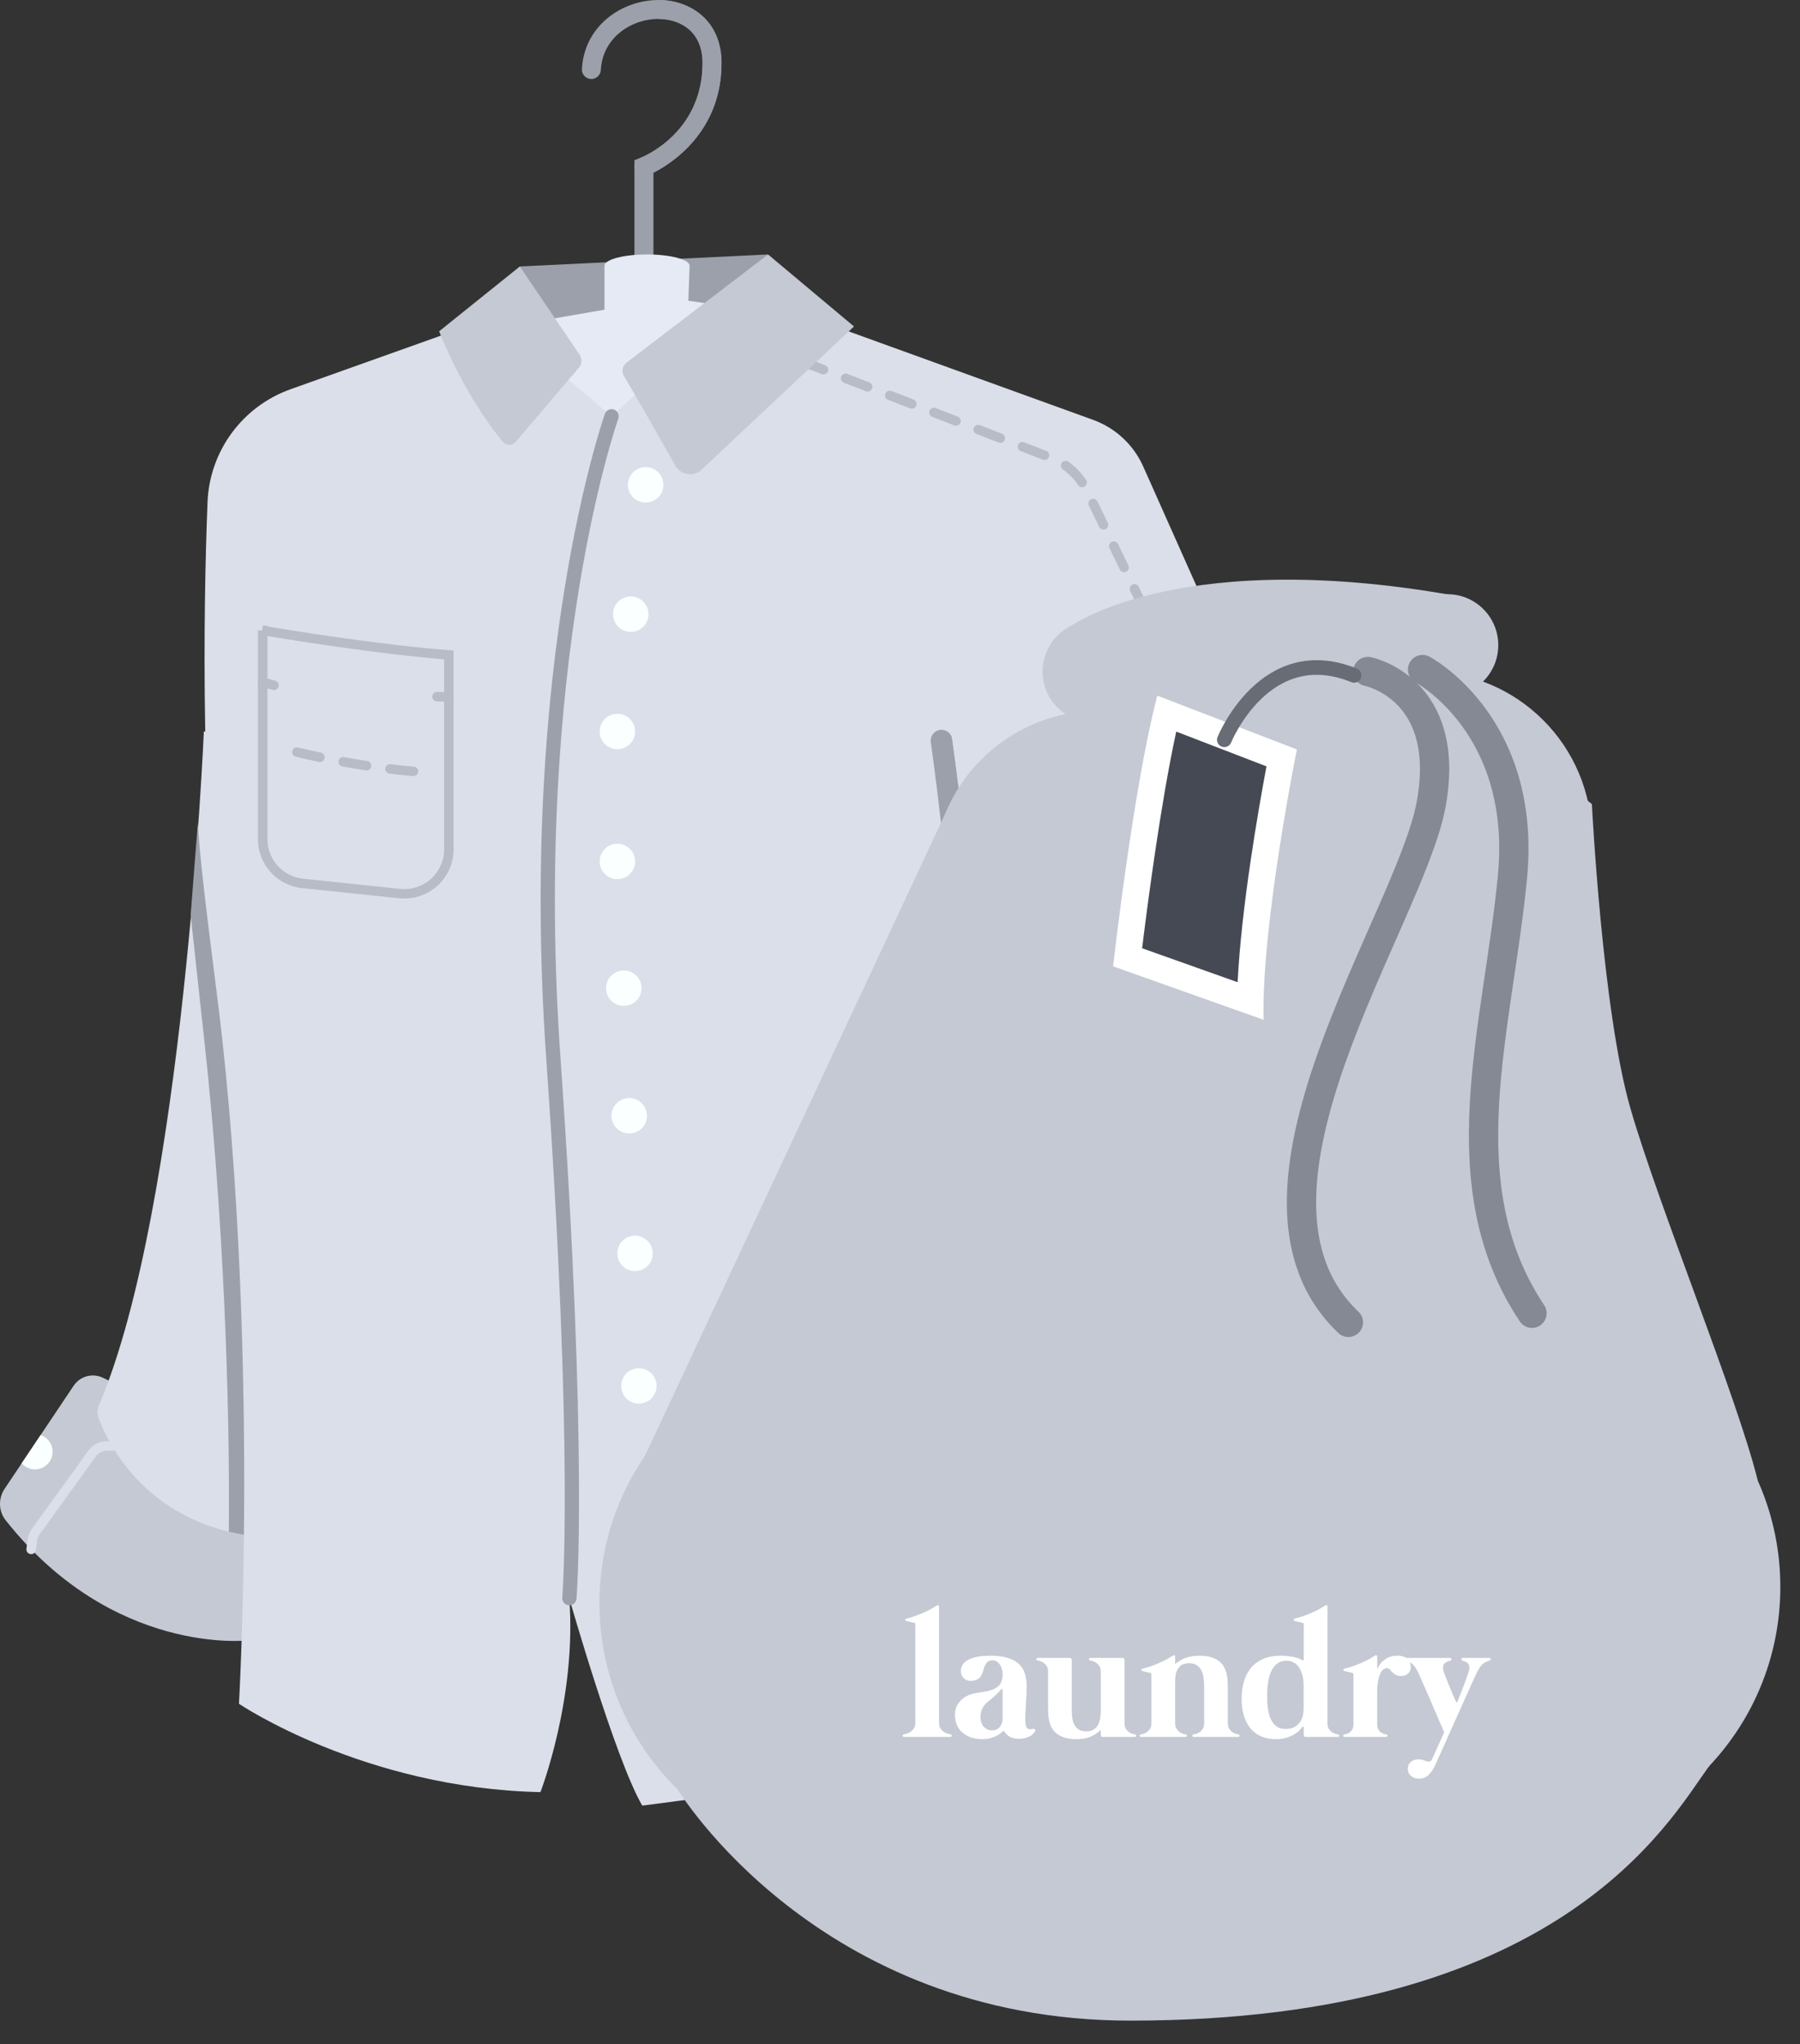 <svg width="118" height="134" viewBox="0 0 118 134" fill="none" xmlns="http://www.w3.org/2000/svg">
<rect x="0" y="0" width="118" height="134" fill="#333333" stroke="none"/>
<g clip-path="url(#clip0_611_13119)">
<path d="M49.25 30.981L53.391 26.122C53.596 25.879 53.615 25.531 53.438 25.267L49.523 19.482L44.235 23.729C44.235 23.729 45.714 27.685 48.401 30.969C48.622 31.236 49.026 31.242 49.25 30.981Z" fill="#9BA0AA"/>
<path d="M40.112 62.356C40 62.356 39.888 62.35 39.776 62.338L33.413 61.67C31.763 61.499 30.517 60.116 30.517 58.457V44.779H30.797L30.828 44.469H31.139V44.519C32.45 44.739 38.418 45.718 43.057 46.075L43.343 46.097V59.128C43.343 60.041 42.955 60.918 42.274 61.53C41.681 62.061 40.907 62.356 40.112 62.356ZM31.142 45.146V58.454C31.142 59.796 32.145 60.911 33.478 61.051L39.842 61.719C40.578 61.797 41.311 61.558 41.861 61.064C42.411 60.57 42.725 59.861 42.725 59.125V46.669C38.22 46.302 32.614 45.392 31.142 45.146Z" fill="#B7BCC6"/>
<path d="M31.573 47.691C31.546 47.691 31.517 47.688 31.493 47.678C31.008 47.548 30.738 47.464 30.738 47.464C30.573 47.414 30.48 47.24 30.529 47.075C30.579 46.911 30.753 46.818 30.918 46.867C30.921 46.867 31.185 46.948 31.654 47.075C31.819 47.122 31.918 47.293 31.872 47.458C31.834 47.601 31.71 47.691 31.573 47.691Z" fill="#B7BCC6"/>
<path d="M40.721 49.332C40.711 49.332 40.702 49.332 40.693 49.332C40.186 49.288 39.664 49.235 39.139 49.17C38.968 49.148 38.847 48.996 38.869 48.825C38.891 48.654 39.043 48.533 39.214 48.555C39.73 48.617 40.245 48.67 40.745 48.713C40.916 48.729 41.044 48.878 41.028 49.049C41.016 49.207 40.879 49.332 40.721 49.332ZM37.642 48.962C37.626 48.962 37.61 48.962 37.595 48.959C37.092 48.881 36.573 48.797 36.057 48.701C35.889 48.67 35.777 48.508 35.805 48.34C35.833 48.173 35.998 48.058 36.166 48.089C36.675 48.182 37.188 48.266 37.685 48.343C37.856 48.368 37.971 48.527 37.946 48.698C37.924 48.853 37.794 48.962 37.642 48.962ZM34.59 48.409C34.569 48.409 34.547 48.406 34.525 48.403C34.016 48.297 33.503 48.182 33.003 48.061C32.835 48.02 32.732 47.853 32.773 47.688C32.813 47.52 32.981 47.418 33.146 47.458C33.64 47.576 34.146 47.688 34.649 47.794C34.817 47.828 34.926 47.992 34.889 48.16C34.864 48.309 34.733 48.409 34.59 48.409Z" fill="#B7BCC6"/>
<path d="M43.035 49.462C43.032 49.462 43.029 49.462 43.029 49.462C42.768 49.456 42.504 49.446 42.246 49.434C42.075 49.425 41.942 49.279 41.951 49.108C41.961 48.937 42.106 48.803 42.277 48.812C42.532 48.825 42.79 48.834 43.048 48.84C43.219 48.843 43.355 48.986 43.352 49.157C43.343 49.328 43.203 49.462 43.035 49.462Z" fill="#B7BCC6"/>
<path d="M0.304 97.6L4.831 90.842C5.251 90.218 6.065 89.994 6.745 90.323L7.997 90.926H18.655L16.222 107.543C16.222 107.543 7.404 108.559 0.376 99.672C-0.103 99.076 -0.121 98.234 0.304 97.6Z" fill="#C4C9D3"/>
<path d="M2.044 101.888C2.032 101.888 2.02 101.888 2.004 101.885C1.833 101.863 1.712 101.708 1.734 101.537L1.811 100.922C1.846 100.673 1.942 100.434 2.085 100.235L5.788 95.108C6.068 94.72 6.525 94.487 7.006 94.487H7.345C7.516 94.487 7.656 94.627 7.656 94.797C7.656 94.968 7.516 95.108 7.345 95.108H7.006C6.724 95.108 6.457 95.245 6.292 95.472L2.591 100.598C2.504 100.72 2.451 100.856 2.43 101.005L2.352 101.618C2.333 101.776 2.2 101.888 2.044 101.888Z" fill="#DADFE9"/>
<path d="M2.287 96.332C2.927 96.332 3.449 95.814 3.449 95.17C3.449 94.661 3.119 94.232 2.663 94.077L1.42 95.932C1.631 96.174 1.942 96.332 2.287 96.332Z" fill="#FAFFFF"/>
<path d="M34.078 17.468L50.349 16.682L41.631 25.895L40.09 27.287L37.275 24.897L34.078 17.468Z" fill="#9BA0AA"/>
<path d="M42.212 18.41C41.87 18.41 41.591 18.13 41.591 17.788V10.499L41.991 10.347C42.156 10.281 46.055 8.722 46.055 4.13C46.055 2.057 44.611 1.28 43.259 1.243C41.448 1.2 39.503 2.433 39.388 4.592C39.369 4.934 39.074 5.201 38.735 5.18C38.393 5.161 38.129 4.869 38.148 4.527C38.303 1.613 40.892 -0.062 43.293 0.003C45.288 0.056 47.301 1.355 47.301 4.133C47.301 8.657 44.002 10.735 42.837 11.325V17.794C42.833 18.133 42.554 18.41 42.212 18.41Z" fill="#9BA0AA"/>
<path d="M45.207 17.422C45.207 17.015 43.958 16.682 42.417 16.682C40.876 16.682 39.627 17.015 39.627 17.422V20.302L34.078 21.268V27.29H50.349V20.47L45.126 19.715L45.207 17.422Z" fill="#E5EAF4"/>
<path d="M69.296 113.713L66.149 34.278L53.435 20.933H46.332L41.634 25.898L40.09 27.29L37.275 24.897L35.569 20.933H31.906L19.052 25.516C15.895 26.64 13.736 29.57 13.605 32.92C13.319 40.172 13.133 53.641 14.658 68.139C16.923 89.668 15.665 111.697 15.665 111.697C15.665 111.697 23.849 117.237 35.429 117.488C35.429 117.488 37.822 111.321 37.318 104.774C37.318 104.774 40.338 115.348 42.103 118.371C42.103 118.371 60.482 116.103 69.296 113.713Z" fill="#DADFE9"/>
<path d="M13.363 47.955C13.363 47.955 12.049 79.091 6.493 92.107C6.375 92.386 6.363 92.697 6.469 92.983C7.05 94.549 9.43 99.598 16.219 100.661V47.955H13.363Z" fill="#DADFE9"/>
<path d="M37.322 105.24C37.309 105.24 37.294 105.24 37.281 105.237C37.023 105.215 36.834 104.988 36.859 104.734C36.868 104.644 37.629 95.378 35.809 69.391C33.978 43.245 39.596 27.29 39.655 27.131C39.742 26.889 40.009 26.765 40.252 26.852C40.494 26.939 40.618 27.206 40.531 27.448C40.475 27.603 34.923 43.394 36.741 69.328C38.568 95.415 37.797 104.727 37.791 104.821C37.763 105.06 37.561 105.24 37.322 105.24Z" fill="#9BA0AA"/>
<path d="M42.327 32.948C42.97 32.948 43.489 32.429 43.489 31.786C43.489 31.142 42.97 30.623 42.327 30.623C41.684 30.623 41.165 31.142 41.165 31.786C41.165 32.429 41.684 32.948 42.327 32.948Z" fill="#FAFFFF"/>
<path d="M41.352 41.427C41.995 41.427 42.514 40.908 42.514 40.265C42.514 39.622 41.992 39.103 41.352 39.103C40.708 39.103 40.19 39.622 40.19 40.265C40.19 40.908 40.708 41.427 41.352 41.427Z" fill="#FAFFFF"/>
<path d="M40.472 49.117C41.115 49.117 41.634 48.598 41.634 47.955C41.634 47.312 41.115 46.793 40.472 46.793C39.829 46.793 39.31 47.312 39.31 47.955C39.31 48.598 39.829 49.117 40.472 49.117Z" fill="#FAFFFF"/>
<path d="M40.472 57.637C41.115 57.637 41.634 57.118 41.634 56.475C41.634 55.831 41.115 55.312 40.472 55.312C39.829 55.312 39.31 55.831 39.31 56.475C39.31 57.118 39.829 57.637 40.472 57.637Z" fill="#FAFFFF"/>
<path d="M40.892 65.945C41.535 65.945 42.054 65.426 42.054 64.783C42.054 64.14 41.532 63.621 40.892 63.621C40.249 63.621 39.73 64.14 39.73 64.783C39.73 65.426 40.249 65.945 40.892 65.945Z" fill="#FAFFFF"/>
<path d="M41.249 74.309C41.892 74.309 42.411 73.791 42.411 73.147C42.411 72.504 41.892 71.985 41.249 71.985C40.606 71.985 40.087 72.504 40.087 73.147C40.087 73.791 40.606 74.309 41.249 74.309Z" fill="#FAFFFF"/>
<path d="M41.631 83.332C42.274 83.332 42.793 82.814 42.793 82.17C42.793 81.527 42.274 81.008 41.631 81.008C40.988 81.008 40.469 81.527 40.469 82.17C40.469 82.814 40.988 83.332 41.631 83.332Z" fill="#FAFFFF"/>
<path d="M41.883 92.02C42.526 92.02 43.045 91.501 43.045 90.858C43.045 90.215 42.523 89.696 41.883 89.696C41.24 89.696 40.721 90.215 40.721 90.858C40.721 91.501 41.24 92.02 41.883 92.02Z" fill="#FAFFFF"/>
<path d="M41.883 101.198C42.526 101.198 43.045 100.679 43.045 100.036C43.045 99.393 42.523 98.874 41.883 98.874C41.24 98.874 40.721 99.393 40.721 100.036C40.721 100.679 41.24 101.198 41.883 101.198Z" fill="#FAFFFF"/>
<path d="M33.804 28.968L37.946 24.108C38.151 23.866 38.17 23.518 37.992 23.254L34.078 17.468L28.789 21.719C28.789 21.719 30.268 25.674 32.956 28.958C33.176 29.222 33.58 29.229 33.804 28.968Z" fill="#C4C9D3"/>
<path d="M14.561 68.041C14.144 64.257 13.174 57.547 12.97 54C12.792 56.104 12.5 60 12.5 60C12.5 60 13.232 66.755 13.387 68.158C14.658 79.652 15.087 92.132 15 100.42C15.5 100.53 15.579 100.54 15.99 100.62C16.087 92.307 15.861 79.791 14.561 68.041Z" fill="#9BA0AA"/>
<path d="M61.439 47.905C61.147 48.033 60.976 48.337 61.019 48.651C61.398 51.345 62.511 59.824 63.054 70.435C63.719 83.416 66.391 108.531 66.416 108.782C66.463 109.233 66.724 109.631 67.115 109.857C67.333 109.985 67.578 110.047 67.827 110.047C68.019 110.047 68.215 110.007 68.395 109.926L69.132 109.603L69.073 108.083L67.827 108.63C67.827 108.63 65.142 83.453 64.471 70.36C63.921 59.638 62.809 51.165 62.424 48.449C62.355 47.989 61.867 47.719 61.439 47.905Z" fill="#9BA0AA"/>
<path d="M53.432 20.929L71.661 27.526C73.124 28.057 74.311 29.16 74.945 30.583L79.522 40.855C79.916 41.744 80.131 42.701 80.153 43.673C80.33 51.739 81.296 90.696 83.772 101.626L67.827 108.633C67.827 108.633 65.142 83.456 64.471 70.363C63.8 57.27 62.29 47.535 62.29 47.535L46.68 27.895L53.432 20.929Z" fill="#DADFE9"/>
<path d="M78.214 102.183C78.052 102.183 77.916 102.059 77.903 101.894C77.866 101.378 77.829 100.859 77.795 100.341C77.782 100.17 77.913 100.021 78.084 100.008C78.257 100.002 78.403 100.126 78.416 100.297C78.453 100.816 78.487 101.332 78.525 101.848C78.537 102.018 78.41 102.168 78.236 102.18C78.23 102.183 78.22 102.183 78.214 102.183ZM78 99.079C77.838 99.079 77.701 98.952 77.689 98.79C77.655 98.271 77.621 97.752 77.59 97.234C77.58 97.063 77.708 96.913 77.882 96.904C78.052 96.898 78.202 97.022 78.211 97.196C78.242 97.715 78.276 98.234 78.31 98.75C78.323 98.921 78.192 99.07 78.021 99.079C78.012 99.079 78.006 99.079 78 99.079ZM77.804 95.969C77.642 95.969 77.502 95.841 77.493 95.677C77.462 95.158 77.431 94.642 77.403 94.123C77.394 93.952 77.524 93.806 77.695 93.797C77.872 93.791 78.012 93.918 78.025 94.089C78.055 94.608 78.084 95.124 78.115 95.643C78.124 95.814 77.993 95.96 77.823 95.972C77.816 95.969 77.81 95.969 77.804 95.969ZM77.624 92.862C77.459 92.862 77.322 92.734 77.313 92.567C77.285 92.048 77.257 91.532 77.229 91.013C77.22 90.842 77.353 90.696 77.524 90.687C77.689 90.678 77.841 90.808 77.85 90.982C77.878 91.498 77.906 92.017 77.934 92.532C77.944 92.703 77.813 92.849 77.642 92.859C77.636 92.862 77.63 92.862 77.624 92.862ZM77.465 89.758C77.3 89.758 77.164 89.627 77.154 89.463L77.08 87.912C77.071 87.741 77.204 87.595 77.375 87.586C77.54 87.574 77.692 87.71 77.701 87.881L77.776 89.432C77.785 89.603 77.652 89.749 77.481 89.758C77.475 89.758 77.468 89.758 77.465 89.758ZM77.316 86.66C77.151 86.66 77.015 86.53 77.005 86.362C76.984 85.843 76.959 85.327 76.937 84.814C76.931 84.644 77.061 84.498 77.235 84.491C77.403 84.479 77.552 84.616 77.558 84.79C77.58 85.305 77.602 85.821 77.627 86.337C77.633 86.508 77.502 86.654 77.332 86.66C77.325 86.66 77.322 86.66 77.316 86.66ZM77.186 83.559C77.021 83.559 76.881 83.429 76.875 83.261C76.853 82.742 76.835 82.223 76.813 81.707C76.806 81.537 76.94 81.391 77.111 81.384C77.291 81.372 77.428 81.512 77.434 81.683C77.453 82.198 77.475 82.717 77.496 83.236C77.502 83.407 77.369 83.553 77.198 83.559C77.195 83.559 77.189 83.559 77.186 83.559ZM77.064 80.452C76.897 80.452 76.76 80.322 76.754 80.154L76.698 78.6C76.692 78.429 76.825 78.283 76.996 78.28C77.167 78.262 77.31 78.408 77.316 78.579L77.372 80.132C77.378 80.303 77.245 80.449 77.074 80.455C77.074 80.452 77.067 80.452 77.064 80.452ZM76.959 77.345C76.791 77.345 76.654 77.212 76.648 77.044L76.598 75.49C76.592 75.319 76.729 75.176 76.9 75.17C77.067 75.167 77.213 75.301 77.22 75.472L77.269 77.025C77.276 77.196 77.139 77.339 76.968 77.345C76.965 77.345 76.962 77.345 76.959 77.345ZM76.862 74.238C76.695 74.238 76.558 74.104 76.552 73.937L76.508 72.383C76.502 72.212 76.639 72.069 76.81 72.063C76.987 72.066 77.123 72.194 77.13 72.364L77.173 73.918C77.179 74.089 77.043 74.232 76.872 74.238C76.869 74.238 76.865 74.238 76.862 74.238ZM76.775 71.131C76.608 71.131 76.468 70.997 76.465 70.829L76.427 69.276C76.424 69.105 76.558 68.962 76.732 68.959C76.9 68.956 77.046 69.09 77.049 69.263L77.086 70.817C77.089 70.988 76.956 71.131 76.785 71.137C76.782 71.131 76.778 71.131 76.775 71.131ZM76.701 68.024C76.533 68.024 76.393 67.89 76.39 67.719L76.356 66.166C76.353 65.995 76.49 65.852 76.66 65.849C76.828 65.852 76.974 65.982 76.977 66.153L77.012 67.707C77.015 67.878 76.881 68.021 76.707 68.024C76.707 68.024 76.704 68.024 76.701 68.024ZM76.639 64.914C76.471 64.914 76.331 64.777 76.328 64.609L76.3 63.056C76.297 62.885 76.434 62.742 76.605 62.739C76.775 62.736 76.918 62.872 76.921 63.043L76.949 64.597C76.953 64.768 76.816 64.91 76.645 64.914C76.642 64.914 76.639 64.914 76.639 64.914ZM76.583 61.806C76.415 61.806 76.275 61.67 76.272 61.502L76.247 59.949C76.244 59.778 76.381 59.635 76.555 59.635H76.558C76.729 59.635 76.865 59.771 76.869 59.942L76.894 61.496C76.897 61.667 76.76 61.81 76.589 61.813C76.586 61.806 76.586 61.806 76.583 61.806ZM76.539 58.696C76.368 58.696 76.232 58.56 76.229 58.389L76.21 56.835C76.207 56.664 76.347 56.525 76.517 56.521C76.673 56.518 76.828 56.658 76.831 56.829L76.85 58.383C76.853 58.553 76.713 58.696 76.539 58.696C76.542 58.696 76.539 58.696 76.539 58.696ZM76.502 55.589C76.331 55.589 76.194 55.453 76.191 55.282L76.179 53.725C76.179 53.554 76.316 53.414 76.487 53.411H76.49C76.66 53.411 76.8 53.548 76.8 53.719L76.813 55.272C76.816 55.446 76.679 55.586 76.502 55.589C76.505 55.589 76.505 55.589 76.502 55.589ZM76.477 52.479C76.306 52.479 76.166 52.342 76.166 52.171L76.157 50.615C76.157 50.444 76.294 50.304 76.468 50.304C76.639 50.304 76.778 50.441 76.778 50.615L76.788 52.168C76.791 52.336 76.651 52.476 76.477 52.479C76.48 52.479 76.48 52.479 76.477 52.479ZM76.462 49.369C76.291 49.369 76.151 49.229 76.151 49.058C76.148 48.505 76.148 47.986 76.148 47.502C76.148 47.331 76.288 47.191 76.459 47.191C76.629 47.191 76.769 47.331 76.769 47.502C76.769 47.986 76.772 48.505 76.772 49.055C76.775 49.229 76.636 49.369 76.462 49.369C76.465 49.369 76.465 49.369 76.462 49.369ZM76.459 46.259C76.288 46.259 76.148 46.119 76.148 45.948L76.151 44.64C76.151 44.55 76.151 44.478 76.148 44.407C76.142 44.236 76.278 44.093 76.449 44.087C76.614 44.074 76.763 44.217 76.769 44.388C76.772 44.466 76.772 44.544 76.772 44.621L76.769 45.951C76.769 46.119 76.629 46.259 76.459 46.259ZM76.247 43.167C76.107 43.167 75.98 43.071 75.946 42.931C75.828 42.449 75.66 41.98 75.442 41.533C75.368 41.377 75.433 41.191 75.588 41.116C75.744 41.042 75.93 41.107 76.005 41.263C76.238 41.747 76.421 42.26 76.552 42.782C76.592 42.95 76.49 43.117 76.325 43.158C76.297 43.164 76.272 43.167 76.247 43.167ZM75.048 40.312C74.933 40.312 74.821 40.246 74.768 40.138L74.091 38.739C74.016 38.584 74.082 38.398 74.234 38.323C74.389 38.249 74.573 38.314 74.65 38.466L75.328 39.864C75.402 40.02 75.337 40.206 75.185 40.281C75.138 40.299 75.094 40.312 75.048 40.312ZM73.693 37.515C73.578 37.515 73.466 37.45 73.414 37.341L72.736 35.943C72.662 35.788 72.727 35.601 72.879 35.527C73.034 35.452 73.218 35.517 73.296 35.67L73.973 37.068C74.047 37.223 73.982 37.41 73.83 37.484C73.783 37.503 73.737 37.515 73.693 37.515ZM72.338 34.719C72.224 34.719 72.112 34.654 72.059 34.545L71.382 33.147C71.307 32.991 71.372 32.805 71.525 32.73C71.68 32.656 71.866 32.721 71.941 32.873L72.618 34.272C72.693 34.427 72.627 34.613 72.475 34.688C72.429 34.71 72.382 34.719 72.338 34.719ZM70.94 31.944C70.841 31.944 70.745 31.898 70.682 31.808C70.409 31.407 70.07 31.062 69.679 30.779C69.539 30.68 69.508 30.484 69.607 30.344C69.707 30.204 69.903 30.173 70.042 30.273C70.496 30.596 70.884 30.994 71.198 31.456C71.294 31.599 71.257 31.792 71.117 31.888C71.061 31.929 70.999 31.944 70.94 31.944ZM68.473 30.155C68.436 30.155 68.399 30.148 68.361 30.133L66.913 29.574C66.752 29.512 66.674 29.331 66.736 29.173C66.799 29.014 66.979 28.934 67.137 28.996L68.585 29.555C68.747 29.617 68.824 29.797 68.762 29.956C68.713 30.077 68.598 30.155 68.473 30.155ZM65.574 29.033C65.537 29.033 65.5 29.027 65.463 29.011L64.015 28.452C63.853 28.39 63.775 28.21 63.837 28.051C63.9 27.89 64.08 27.812 64.238 27.874L65.686 28.433C65.848 28.495 65.925 28.676 65.863 28.834C65.817 28.958 65.699 29.033 65.574 29.033ZM62.675 27.911C62.638 27.911 62.601 27.905 62.564 27.89L61.116 27.33C60.954 27.268 60.877 27.088 60.939 26.93C61.001 26.771 61.181 26.69 61.339 26.752L62.787 27.312C62.949 27.374 63.027 27.554 62.964 27.712C62.918 27.837 62.8 27.911 62.675 27.911ZM59.777 26.793C59.739 26.793 59.702 26.787 59.665 26.771L58.217 26.212C58.055 26.15 57.978 25.969 58.04 25.811C58.102 25.652 58.282 25.572 58.441 25.634L59.888 26.193C60.05 26.255 60.128 26.436 60.066 26.594C60.019 26.715 59.901 26.793 59.777 26.793ZM56.881 25.671C56.843 25.671 56.806 25.665 56.769 25.649L55.321 25.09C55.159 25.028 55.082 24.848 55.144 24.689C55.206 24.531 55.386 24.45 55.545 24.512L56.993 25.071C57.154 25.134 57.232 25.314 57.17 25.472C57.123 25.596 57.005 25.671 56.881 25.671ZM53.982 24.549C53.945 24.549 53.907 24.543 53.87 24.528L52.422 23.968C52.261 23.906 52.183 23.726 52.245 23.568C52.307 23.406 52.487 23.328 52.646 23.39L54.094 23.95C54.255 24.012 54.333 24.192 54.271 24.351C54.224 24.475 54.106 24.549 53.982 24.549ZM51.083 23.431C51.046 23.431 51.008 23.425 50.971 23.409L49.523 22.85C49.362 22.788 49.284 22.608 49.346 22.449C49.408 22.291 49.588 22.21 49.747 22.272L51.195 22.831C51.356 22.893 51.434 23.074 51.372 23.232C51.325 23.356 51.207 23.431 51.083 23.431Z" fill="#B7BCC6"/>
<path d="M41.075 23.773L50.35 16.682L55.983 21.402L46 30.785C45.474 31.279 44.626 31.152 44.272 30.524C43.374 28.933 41.818 26.187 40.904 24.655C40.727 24.36 40.801 23.981 41.075 23.773Z" fill="#C4C9D3"/>
<path d="M66.615 106.903C69.213 105.147 76.629 100.487 84.002 99.135C84.984 98.955 85.922 99.62 86.103 100.602L88.054 111.321L68.793 119.253L65.947 108.699C65.764 108.018 66.031 107.297 66.615 106.903Z" fill="#C4C9D3"/>
<path d="M79.059 116.929C84.372 114.77 88.377 112.275 88.004 111.358C87.632 110.442 83.021 111.449 77.711 113.608C72.397 115.767 68.392 118.262 68.765 119.179C69.138 120.099 73.746 119.089 79.059 116.929Z" fill="#C4C9D3"/>
<path d="M77.384 108.49C77.993 108.49 78.487 107.996 78.487 107.387C78.487 106.778 77.993 106.284 77.384 106.284C76.775 106.284 76.281 106.778 76.281 107.387C76.281 107.996 76.775 108.49 77.384 108.49Z" fill="#FAFFFF"/>
<path d="M80.01 114.341C79.963 114.341 79.913 114.332 79.87 114.307C79.718 114.229 79.656 114.043 79.733 113.89L81.159 111.066C81.315 110.774 81.358 110.441 81.287 110.131L79.519 102.525C79.373 101.891 78.953 101.359 78.369 101.07C78.214 100.993 78.152 100.806 78.23 100.654C78.307 100.502 78.494 100.437 78.646 100.514C79.398 100.887 79.935 101.568 80.125 102.385L81.893 109.991C81.998 110.451 81.936 110.935 81.713 111.355L80.29 114.173C80.234 114.279 80.122 114.341 80.01 114.341Z" fill="#DADFE9"/>
<path d="M78.82 116.339C83.154 114.577 86.472 112.672 86.233 112.082C85.994 111.492 82.287 112.442 77.953 114.204C73.618 115.966 70.3 117.87 70.539 118.461C70.778 119.048 74.485 118.1 78.82 116.339Z" fill="#9BA0AA"/>
<path d="M26.503 58.907C26.391 58.907 26.279 58.901 26.167 58.889L19.804 58.221C18.154 58.05 16.908 56.667 16.908 55.008V41.331H17.188L17.219 41.02H17.529V41.07C18.841 41.29 24.809 42.269 29.448 42.626L29.734 42.648V55.679C29.734 56.593 29.346 57.469 28.665 58.081C28.072 58.612 27.298 58.907 26.503 58.907ZM17.532 41.697V55.008C17.532 56.35 18.536 57.466 19.869 57.606L26.232 58.274C26.966 58.351 27.702 58.112 28.252 57.618C28.802 57.124 29.116 56.419 29.116 55.679V43.223C24.61 42.853 19.002 41.943 17.532 41.697Z" fill="#B7BCC6"/>
<path d="M17.965 45.242C17.937 45.242 17.909 45.239 17.884 45.23C17.399 45.099 17.129 45.015 17.129 45.015C16.964 44.965 16.871 44.791 16.921 44.627C16.97 44.462 17.144 44.369 17.309 44.419C17.312 44.419 17.576 44.499 18.045 44.627C18.21 44.673 18.309 44.844 18.263 45.009C18.226 45.149 18.101 45.242 17.965 45.242Z" fill="#B7BCC6"/>
<path d="M27.109 50.879C27.099 50.879 27.09 50.879 27.081 50.879C26.574 50.836 26.052 50.783 25.527 50.718C25.356 50.696 25.235 50.544 25.257 50.373C25.279 50.202 25.434 50.081 25.602 50.102C26.117 50.165 26.633 50.218 27.133 50.261C27.304 50.276 27.432 50.426 27.416 50.596C27.404 50.755 27.267 50.879 27.109 50.879ZM24.029 50.51C24.014 50.51 23.998 50.51 23.983 50.506C23.48 50.429 22.961 50.345 22.445 50.248C22.277 50.218 22.165 50.056 22.193 49.888C22.224 49.72 22.386 49.605 22.554 49.636C23.063 49.73 23.576 49.813 24.073 49.891C24.244 49.916 24.359 50.075 24.334 50.245C24.312 50.401 24.182 50.51 24.029 50.51ZM20.978 49.956C20.956 49.956 20.935 49.953 20.913 49.95C20.404 49.845 19.891 49.73 19.391 49.608C19.223 49.568 19.12 49.4 19.161 49.236C19.201 49.071 19.369 48.965 19.534 49.006C20.027 49.124 20.534 49.236 21.037 49.341C21.205 49.375 21.314 49.54 21.277 49.708C21.252 49.857 21.121 49.956 20.978 49.956Z" fill="#B7BCC6"/>
<path d="M29.424 46.01C29.42 46.01 29.417 46.01 29.417 46.01C29.156 46.004 28.892 45.994 28.634 45.982C28.463 45.973 28.33 45.827 28.339 45.656C28.348 45.485 28.494 45.354 28.665 45.361C28.92 45.373 29.178 45.382 29.436 45.389C29.607 45.392 29.744 45.535 29.74 45.706C29.731 45.876 29.591 46.01 29.424 46.01Z" fill="#B7BCC6"/>
<path d="M42.212 11.549C41.96 11.549 41.724 11.397 41.631 11.149C41.51 10.828 41.668 10.471 41.988 10.347C42.153 10.282 46.056 8.719 46.056 4.13C46.056 2.066 44.62 1.287 43.275 1.243C42.933 1.231 42.663 0.945 42.672 0.603C42.681 0.261 42.961 -0.009 43.312 0C45.294 0.062 47.298 1.364 47.298 4.13C47.298 9.595 42.482 11.49 42.433 11.509C42.361 11.534 42.287 11.549 42.212 11.549Z" fill="#9BA0AA"/>
</g>
<path d="M39.945 100.443L61.952 53.379L70.397 46.717C70.397 46.717 81.334 43.439 93.257 43.895L104.357 52.712C104.357 52.712 105.037 66.258 106.881 72.656C108.726 79.055 113.875 91.583 115.231 97.059L39.945 100.443Z" fill="#C4C9D3"/>
<path d="M72.022 68.389C78.027 68.389 82.896 63.511 82.896 57.493C82.896 51.475 78.027 46.597 72.022 46.597C66.016 46.597 61.147 51.475 61.147 57.493C61.147 63.511 66.016 68.389 72.022 68.389Z" fill="#C4C9D3"/>
<path d="M93.483 65.816C99.488 65.816 104.357 60.938 104.357 54.92C104.357 48.903 99.488 44.024 93.483 44.024C87.477 44.024 82.608 48.903 82.608 54.92C82.608 60.938 87.477 65.816 93.483 65.816Z" fill="#C4C9D3"/>
<path d="M56.352 122.187C65.771 122.187 73.406 114.537 73.406 105.099C73.406 95.662 65.771 88.011 56.352 88.011C46.934 88.011 39.298 95.662 39.298 105.099C39.298 114.537 46.934 122.187 56.352 122.187Z" fill="#C4C9D3"/>
<path d="M99.657 121.127C109.076 121.127 116.711 113.476 116.711 104.039C116.711 94.601 109.076 86.951 99.657 86.951C90.239 86.951 82.603 94.601 82.603 104.039C82.603 113.476 90.239 121.127 99.657 121.127Z" fill="#C4C9D3"/>
<path d="M71.681 47.364C73.523 47.364 75.016 45.869 75.016 44.024C75.016 42.179 73.523 40.684 71.681 40.684C69.84 40.684 68.347 42.179 68.347 44.024C68.347 45.869 69.84 47.364 71.681 47.364Z" fill="#C4C9D3"/>
<path d="M94.886 45.636C96.728 45.636 98.22 44.141 98.22 42.296C98.22 40.451 96.728 38.956 94.886 38.956C93.045 38.956 91.552 40.451 91.552 42.296C91.552 44.141 93.045 45.636 94.886 45.636Z" fill="#C4C9D3"/>
<path d="M70.316 40.976C70.316 40.976 77.698 35.72 96.089 39.181L93.483 46.914L71.399 49.357L70.316 40.976Z" fill="#C4C9D3"/>
<path d="M89.669 44.024C89.669 44.024 95.207 45.109 93.823 52.712C92.438 60.316 79.557 78.292 88.395 86.692" stroke="#848993" stroke-width="1.92" stroke-miterlimit="10" stroke-linecap="round"/>
<path d="M93.258 43.895C93.258 43.895 100.108 47.523 99.15 57.493C98.192 67.463 94.786 77.634 100.429 86.096" stroke="#848993" stroke-width="1.92" stroke-miterlimit="10" stroke-linecap="round"/>
<path d="M44.414 117.296C44.414 117.296 53.569 132.469 74.096 132.469C102.249 132.469 109.368 119.49 112.036 115.789C114.704 112.088 102.024 87.114 102.024 87.114L58.91 92.49L44.414 117.296Z" fill="#C4C9D3"/>
<path d="M61.559 112.939C61.559 113.096 61.592 113.223 61.657 113.319C61.726 113.415 61.803 113.492 61.888 113.549C61.976 113.603 62.06 113.641 62.141 113.664C62.225 113.687 62.283 113.701 62.314 113.705C62.344 113.712 62.366 113.726 62.377 113.745C62.392 113.76 62.398 113.778 62.394 113.797C62.391 113.816 62.379 113.833 62.36 113.849C62.344 113.864 62.321 113.872 62.291 113.872H59.273C59.242 113.872 59.217 113.864 59.198 113.849C59.183 113.833 59.173 113.816 59.169 113.797C59.165 113.778 59.169 113.76 59.181 113.745C59.196 113.726 59.219 113.712 59.25 113.705C59.281 113.701 59.336 113.687 59.417 113.664C59.501 113.641 59.586 113.603 59.67 113.549C59.758 113.492 59.835 113.415 59.901 113.319C59.97 113.223 60.004 113.096 60.004 112.939V106.483C60.004 106.433 59.981 106.402 59.935 106.39C59.928 106.39 59.899 106.385 59.849 106.373C59.803 106.362 59.749 106.348 59.688 106.333C59.626 106.317 59.569 106.304 59.515 106.292C59.465 106.281 59.434 106.273 59.423 106.269C59.373 106.258 59.346 106.233 59.342 106.195C59.342 106.152 59.371 106.124 59.428 106.108C59.578 106.074 59.739 106.028 59.912 105.97C60.089 105.909 60.265 105.841 60.442 105.768C60.619 105.692 60.789 105.611 60.955 105.526C61.12 105.438 61.267 105.35 61.398 105.262C61.433 105.239 61.467 105.229 61.502 105.233C61.54 105.237 61.559 105.265 61.559 105.319V112.939Z" fill="white"/>
<path d="M67.722 113.342C67.776 113.33 67.818 113.342 67.849 113.376C67.88 113.407 67.882 113.449 67.855 113.503C67.832 113.545 67.793 113.595 67.74 113.653C67.69 113.71 67.621 113.764 67.532 113.814C67.448 113.864 67.342 113.906 67.216 113.941C67.093 113.975 66.947 113.993 66.778 113.993C66.544 113.993 66.346 113.947 66.185 113.854C66.027 113.758 65.918 113.649 65.856 113.526C65.841 113.495 65.818 113.482 65.787 113.486C65.76 113.49 65.737 113.501 65.718 113.52C65.707 113.532 65.67 113.565 65.609 113.618C65.551 113.668 65.467 113.724 65.355 113.785C65.248 113.843 65.117 113.895 64.964 113.941C64.81 113.991 64.633 114.016 64.434 114.016C64.092 114.016 63.804 113.968 63.57 113.872C63.34 113.776 63.151 113.653 63.006 113.503C62.864 113.35 62.76 113.179 62.695 112.991C62.633 112.799 62.602 112.608 62.602 112.42C62.602 112.117 62.687 111.852 62.856 111.626C63.029 111.399 63.251 111.23 63.524 111.119C63.67 111.061 63.822 111.021 63.979 110.998C64.14 110.971 64.299 110.944 64.457 110.917C64.614 110.89 64.768 110.858 64.918 110.819C65.071 110.777 65.215 110.71 65.35 110.618C65.492 110.522 65.59 110.399 65.643 110.249C65.701 110.099 65.73 109.94 65.73 109.771C65.73 109.648 65.712 109.531 65.678 109.42C65.647 109.305 65.601 109.205 65.54 109.12C65.482 109.036 65.413 108.969 65.332 108.919C65.255 108.869 65.171 108.844 65.079 108.844C64.914 108.844 64.793 108.886 64.716 108.971C64.639 109.055 64.578 109.157 64.532 109.276C64.49 109.395 64.449 109.52 64.411 109.65C64.372 109.777 64.311 109.886 64.227 109.978C64.157 110.051 64.067 110.107 63.956 110.145C63.848 110.18 63.745 110.197 63.645 110.197C63.541 110.197 63.449 110.18 63.368 110.145C63.288 110.111 63.219 110.065 63.161 110.007C63.103 109.946 63.059 109.877 63.029 109.8C63.002 109.719 62.988 109.635 62.988 109.546C62.988 109.427 63.017 109.308 63.075 109.189C63.132 109.07 63.234 108.963 63.38 108.867C63.53 108.771 63.729 108.694 63.979 108.636C64.228 108.575 64.545 108.544 64.929 108.544C65.355 108.544 65.718 108.588 66.018 108.677C66.321 108.761 66.567 108.886 66.755 109.051C66.947 109.216 67.085 109.422 67.169 109.667C67.258 109.909 67.302 110.186 67.302 110.497C67.302 110.869 67.29 111.219 67.267 111.545C67.244 111.871 67.227 112.161 67.216 112.415C67.208 112.664 67.214 112.871 67.233 113.037C67.252 113.198 67.306 113.298 67.394 113.336C67.433 113.355 67.481 113.365 67.538 113.365C67.596 113.361 67.657 113.353 67.722 113.342ZM65.724 110.767C65.724 110.744 65.714 110.729 65.695 110.721C65.676 110.714 65.659 110.719 65.643 110.739C65.613 110.773 65.584 110.806 65.557 110.837C65.534 110.867 65.501 110.904 65.459 110.946C65.386 111.023 65.311 111.096 65.234 111.165C65.158 111.23 65.081 111.297 65.004 111.366C64.927 111.428 64.85 111.489 64.774 111.551C64.701 111.612 64.632 111.679 64.566 111.752C64.466 111.867 64.392 111.994 64.342 112.132C64.296 112.267 64.273 112.411 64.273 112.564C64.273 112.668 64.288 112.774 64.319 112.881C64.349 112.985 64.395 113.079 64.457 113.163C64.522 113.244 64.603 113.311 64.699 113.365C64.799 113.415 64.918 113.44 65.056 113.44C65.194 113.44 65.305 113.411 65.39 113.353C65.478 113.296 65.545 113.227 65.591 113.146C65.641 113.065 65.676 112.985 65.695 112.904C65.714 112.82 65.724 112.754 65.724 112.708V110.767Z" fill="white"/>
<path d="M74.407 113.705C74.438 113.712 74.459 113.726 74.471 113.745C74.486 113.76 74.492 113.778 74.488 113.797C74.484 113.816 74.473 113.833 74.454 113.849C74.438 113.864 74.415 113.872 74.385 113.872H72.3C72.257 113.872 72.223 113.862 72.196 113.843C72.173 113.824 72.161 113.793 72.161 113.751V113.411C72 113.572 71.791 113.714 71.534 113.837C71.276 113.956 70.958 114.016 70.578 114.016C70.263 114.016 69.998 113.981 69.783 113.912C69.572 113.843 69.395 113.751 69.253 113.636C69.115 113.52 69.007 113.388 68.93 113.238C68.858 113.088 68.804 112.933 68.769 112.772C68.739 112.61 68.719 112.451 68.712 112.294C68.708 112.132 68.706 111.983 68.706 111.844V109.593C68.706 109.439 68.675 109.316 68.614 109.224C68.552 109.128 68.481 109.055 68.401 109.005C68.324 108.951 68.247 108.915 68.17 108.896C68.097 108.876 68.045 108.863 68.015 108.855C67.984 108.852 67.963 108.84 67.951 108.821C67.936 108.802 67.93 108.782 67.934 108.763C67.938 108.744 67.949 108.727 67.969 108.711C67.984 108.696 68.007 108.688 68.038 108.688H70.123C70.215 108.688 70.261 108.738 70.261 108.838V112.207C70.265 112.361 70.278 112.514 70.301 112.668C70.328 112.822 70.374 112.962 70.439 113.088C70.508 113.211 70.603 113.311 70.722 113.388C70.844 113.465 71.008 113.503 71.211 113.503C71.426 113.503 71.595 113.459 71.718 113.371C71.845 113.278 71.941 113.163 72.006 113.025C72.071 112.887 72.113 112.735 72.133 112.57C72.152 112.401 72.161 112.24 72.161 112.086V109.593C72.161 109.439 72.131 109.316 72.069 109.224C72.008 109.128 71.937 109.055 71.856 109.005C71.779 108.951 71.703 108.915 71.626 108.896C71.553 108.876 71.501 108.863 71.47 108.855C71.44 108.852 71.416 108.84 71.401 108.821C71.39 108.802 71.386 108.782 71.39 108.763C71.394 108.744 71.403 108.727 71.418 108.711C71.438 108.696 71.463 108.688 71.493 108.688H73.578C73.67 108.688 73.716 108.738 73.716 108.838V112.967C73.716 113.121 73.747 113.246 73.808 113.342C73.87 113.434 73.939 113.507 74.016 113.561C74.097 113.611 74.173 113.647 74.246 113.67C74.323 113.689 74.377 113.701 74.407 113.705Z" fill="white"/>
<path d="M81.183 113.705C81.214 113.712 81.235 113.726 81.247 113.745C81.262 113.76 81.268 113.778 81.264 113.797C81.26 113.816 81.249 113.833 81.23 113.849C81.214 113.864 81.191 113.872 81.16 113.872H80.492H80.441H78.989H78.937H78.269C78.239 113.872 78.214 113.864 78.194 113.849C78.179 113.833 78.169 113.816 78.166 113.797C78.162 113.778 78.166 113.76 78.177 113.745C78.192 113.726 78.216 113.712 78.246 113.705C78.277 113.701 78.329 113.689 78.402 113.67C78.478 113.647 78.555 113.611 78.632 113.561C78.713 113.507 78.784 113.434 78.845 113.342C78.907 113.246 78.937 113.121 78.937 112.967V110.854V110.808V110.485C78.933 110.324 78.92 110.159 78.897 109.99C78.878 109.817 78.834 109.662 78.765 109.523C78.699 109.381 78.601 109.266 78.471 109.178C78.344 109.086 78.173 109.04 77.958 109.04C77.736 109.04 77.563 109.084 77.44 109.172C77.317 109.26 77.225 109.37 77.163 109.5C77.106 109.631 77.069 109.771 77.054 109.921C77.043 110.067 77.037 110.197 77.037 110.312V112.967C77.037 113.121 77.067 113.246 77.129 113.342C77.19 113.434 77.26 113.507 77.336 113.561C77.417 113.611 77.494 113.647 77.567 113.67C77.643 113.689 77.697 113.701 77.728 113.705C77.759 113.712 77.78 113.726 77.791 113.745C77.807 113.76 77.812 113.778 77.808 113.797C77.805 113.816 77.793 113.833 77.774 113.849C77.759 113.864 77.736 113.872 77.705 113.872H74.814C74.783 113.872 74.758 113.864 74.739 113.849C74.724 113.833 74.714 113.816 74.71 113.797C74.706 113.778 74.71 113.76 74.722 113.745C74.737 113.726 74.76 113.712 74.791 113.705C74.821 113.701 74.873 113.689 74.946 113.67C75.023 113.647 75.1 113.611 75.177 113.561C75.257 113.507 75.328 113.434 75.39 113.342C75.451 113.246 75.482 113.121 75.482 112.967V109.765C75.482 109.715 75.459 109.685 75.413 109.673C75.405 109.673 75.376 109.667 75.326 109.656C75.28 109.644 75.227 109.631 75.165 109.616C75.104 109.6 75.046 109.587 74.992 109.575C74.942 109.564 74.912 109.556 74.9 109.552C74.85 109.541 74.823 109.516 74.82 109.477C74.82 109.435 74.848 109.406 74.906 109.391C75.056 109.356 75.217 109.31 75.39 109.253C75.566 109.191 75.743 109.124 75.919 109.051C76.096 108.974 76.267 108.894 76.432 108.809C76.597 108.721 76.745 108.633 76.876 108.544C76.91 108.521 76.945 108.512 76.979 108.516C77.018 108.519 77.037 108.548 77.037 108.602V109.097C77.117 109.024 77.21 108.955 77.313 108.89C77.417 108.821 77.532 108.761 77.659 108.711C77.789 108.661 77.933 108.621 78.091 108.59C78.252 108.56 78.429 108.544 78.621 108.544C78.935 108.544 79.198 108.579 79.41 108.648C79.625 108.717 79.801 108.809 79.939 108.924C80.082 109.04 80.189 109.172 80.262 109.322C80.339 109.472 80.392 109.627 80.423 109.788C80.458 109.95 80.477 110.111 80.481 110.272C80.489 110.43 80.492 110.577 80.492 110.716V110.744V112.967C80.492 113.121 80.523 113.246 80.585 113.342C80.646 113.434 80.715 113.507 80.792 113.561C80.873 113.611 80.949 113.647 81.022 113.67C81.099 113.689 81.153 113.701 81.183 113.705Z" fill="white"/>
<path d="M87.712 113.705C87.743 113.712 87.764 113.726 87.775 113.745C87.79 113.76 87.796 113.778 87.792 113.797C87.789 113.816 87.777 113.833 87.758 113.849C87.743 113.864 87.719 113.872 87.689 113.872H85.604C85.562 113.872 85.527 113.862 85.5 113.843C85.477 113.824 85.466 113.793 85.466 113.751V113.244C85.466 113.217 85.456 113.2 85.437 113.192C85.418 113.184 85.4 113.19 85.385 113.209C85.35 113.252 85.293 113.319 85.212 113.411C85.132 113.499 85.02 113.589 84.878 113.682C84.74 113.77 84.567 113.847 84.36 113.912C84.156 113.981 83.916 114.016 83.64 114.016C83.333 114.016 83.064 113.975 82.834 113.895C82.603 113.814 82.404 113.705 82.235 113.566C82.07 113.428 81.931 113.271 81.82 113.094C81.713 112.918 81.626 112.731 81.561 112.536C81.499 112.34 81.455 112.144 81.428 111.948C81.405 111.752 81.394 111.568 81.394 111.395C81.394 110.965 81.446 110.575 81.549 110.226C81.657 109.873 81.816 109.571 82.027 109.322C82.242 109.072 82.509 108.88 82.828 108.746C83.15 108.612 83.529 108.544 83.963 108.544C84.204 108.544 84.414 108.56 84.59 108.59C84.767 108.617 84.913 108.65 85.028 108.688C85.143 108.723 85.23 108.757 85.287 108.792C85.345 108.823 85.377 108.84 85.385 108.844C85.404 108.859 85.421 108.863 85.437 108.855C85.456 108.848 85.466 108.834 85.466 108.815V106.483C85.466 106.433 85.443 106.402 85.397 106.39C85.389 106.39 85.36 106.385 85.31 106.373C85.264 106.362 85.21 106.348 85.149 106.333C85.088 106.317 85.03 106.304 84.976 106.292C84.926 106.281 84.895 106.273 84.884 106.269C84.834 106.258 84.807 106.233 84.803 106.195C84.803 106.152 84.832 106.124 84.89 106.108C85.04 106.074 85.201 106.028 85.374 105.97C85.55 105.909 85.727 105.841 85.903 105.768C86.08 105.692 86.251 105.611 86.416 105.526C86.581 105.438 86.729 105.35 86.859 105.262C86.894 105.239 86.928 105.229 86.963 105.233C87.001 105.237 87.021 105.265 87.021 105.319V112.967C87.021 113.121 87.051 113.246 87.113 113.342C87.174 113.434 87.243 113.507 87.32 113.561C87.401 113.611 87.478 113.647 87.55 113.67C87.627 113.689 87.681 113.701 87.712 113.705ZM85.46 110.445C85.46 110.349 85.452 110.243 85.437 110.128C85.425 110.013 85.402 109.898 85.368 109.783C85.337 109.664 85.293 109.55 85.235 109.443C85.182 109.335 85.112 109.239 85.028 109.155C84.944 109.07 84.844 109.003 84.728 108.953C84.613 108.899 84.481 108.873 84.331 108.873C84.105 108.873 83.911 108.93 83.749 109.045C83.588 109.161 83.458 109.32 83.358 109.523C83.258 109.723 83.185 109.961 83.139 110.238C83.093 110.51 83.07 110.806 83.07 111.125C83.07 111.209 83.07 111.324 83.07 111.47C83.074 111.612 83.085 111.766 83.104 111.931C83.127 112.096 83.162 112.263 83.208 112.432C83.254 112.601 83.321 112.752 83.41 112.887C83.498 113.021 83.611 113.133 83.749 113.221C83.888 113.305 84.058 113.348 84.262 113.348C84.523 113.348 84.732 113.3 84.89 113.204C85.047 113.108 85.168 112.991 85.253 112.852C85.337 112.714 85.393 112.568 85.42 112.415C85.447 112.257 85.46 112.119 85.46 112V110.445Z" fill="white"/>
<path d="M91.607 108.544C91.768 108.544 91.905 108.565 92.016 108.608C92.127 108.646 92.218 108.7 92.287 108.769C92.356 108.834 92.406 108.913 92.436 109.005C92.467 109.093 92.483 109.187 92.483 109.287C92.483 109.472 92.423 109.616 92.304 109.719C92.189 109.823 92.033 109.875 91.837 109.875C91.688 109.875 91.571 109.848 91.486 109.794C91.402 109.74 91.329 109.683 91.267 109.621C91.21 109.556 91.156 109.497 91.106 109.443C91.056 109.389 90.995 109.362 90.922 109.362C90.856 109.362 90.785 109.385 90.709 109.431C90.636 109.474 90.567 109.556 90.501 109.679C90.44 109.802 90.388 109.971 90.346 110.186C90.303 110.401 90.282 110.679 90.282 111.021V113.014C90.282 113.167 90.307 113.288 90.357 113.376C90.411 113.465 90.471 113.532 90.536 113.578C90.605 113.624 90.672 113.657 90.737 113.676C90.803 113.691 90.851 113.701 90.881 113.705C90.912 113.712 90.933 113.726 90.945 113.745C90.96 113.76 90.966 113.778 90.962 113.797C90.958 113.816 90.947 113.833 90.927 113.849C90.912 113.864 90.889 113.872 90.858 113.872H90.282H90.231H88.779H88.727H88.151C88.121 113.872 88.096 113.864 88.077 113.849C88.061 113.833 88.052 113.816 88.048 113.797C88.044 113.778 88.048 113.76 88.059 113.745C88.075 113.726 88.098 113.712 88.128 113.705C88.159 113.701 88.207 113.691 88.272 113.676C88.338 113.657 88.403 113.624 88.468 113.578C88.537 113.532 88.597 113.465 88.647 113.376C88.701 113.288 88.727 113.167 88.727 113.014V109.765C88.727 109.715 88.704 109.685 88.658 109.673C88.651 109.673 88.622 109.667 88.572 109.656C88.526 109.644 88.472 109.631 88.411 109.616C88.349 109.6 88.292 109.587 88.238 109.575C88.188 109.564 88.157 109.556 88.146 109.552C88.096 109.541 88.069 109.516 88.065 109.477C88.065 109.435 88.094 109.406 88.151 109.391C88.301 109.356 88.463 109.31 88.635 109.253C88.812 109.191 88.989 109.124 89.165 109.051C89.342 108.974 89.513 108.894 89.678 108.809C89.843 108.721 89.991 108.633 90.121 108.544C90.156 108.521 90.19 108.512 90.225 108.516C90.263 108.519 90.282 108.548 90.282 108.602V109.426C90.417 109.13 90.599 108.909 90.83 108.763C91.06 108.617 91.319 108.544 91.607 108.544Z" fill="white"/>
<path d="M93.918 115.248L94.673 113.566C94.612 113.424 94.531 113.236 94.431 113.002C94.331 112.768 94.222 112.514 94.103 112.242C93.984 111.965 93.863 111.683 93.74 111.395C93.617 111.107 93.502 110.842 93.394 110.6C93.287 110.355 93.195 110.145 93.118 109.973C93.041 109.796 92.989 109.681 92.963 109.627C92.905 109.516 92.849 109.42 92.795 109.339C92.742 109.255 92.684 109.182 92.623 109.12C92.561 109.059 92.492 109.009 92.415 108.971C92.338 108.928 92.248 108.894 92.145 108.867C92.114 108.859 92.093 108.846 92.081 108.827C92.066 108.807 92.06 108.788 92.064 108.769C92.064 108.746 92.074 108.727 92.093 108.711C92.108 108.696 92.131 108.688 92.162 108.688H95.042C95.068 108.688 95.091 108.696 95.111 108.711C95.13 108.727 95.141 108.746 95.145 108.769C95.149 108.788 95.145 108.809 95.134 108.832C95.122 108.852 95.099 108.865 95.065 108.873C95.007 108.888 94.944 108.909 94.874 108.936C94.809 108.959 94.752 108.997 94.702 109.051C94.652 109.101 94.619 109.17 94.604 109.258C94.588 109.343 94.602 109.454 94.644 109.593C94.663 109.654 94.696 109.744 94.742 109.863C94.788 109.982 94.84 110.113 94.898 110.255C94.955 110.397 95.015 110.545 95.076 110.698C95.138 110.848 95.195 110.986 95.249 111.113C95.303 111.236 95.349 111.341 95.387 111.43C95.425 111.514 95.449 111.562 95.456 111.574C95.483 111.624 95.51 111.624 95.537 111.574C95.548 111.547 95.573 111.487 95.612 111.395C95.65 111.303 95.692 111.194 95.738 111.067C95.788 110.936 95.842 110.796 95.9 110.646C95.957 110.497 96.011 110.355 96.061 110.22C96.111 110.082 96.155 109.957 96.193 109.846C96.236 109.731 96.264 109.646 96.28 109.593C96.322 109.454 96.335 109.343 96.32 109.258C96.309 109.17 96.28 109.101 96.234 109.051C96.188 108.997 96.132 108.959 96.067 108.936C96.001 108.909 95.94 108.888 95.882 108.873C95.848 108.865 95.825 108.852 95.813 108.832C95.802 108.809 95.798 108.788 95.802 108.769C95.806 108.746 95.815 108.727 95.831 108.711C95.85 108.696 95.875 108.688 95.906 108.688H97.627C97.654 108.688 97.675 108.696 97.691 108.711C97.71 108.727 97.722 108.746 97.725 108.769C97.729 108.788 97.724 108.807 97.708 108.827C97.697 108.846 97.675 108.859 97.645 108.867C97.545 108.894 97.457 108.928 97.38 108.971C97.303 109.009 97.232 109.059 97.167 109.12C97.105 109.182 97.048 109.255 96.994 109.339C96.94 109.42 96.885 109.516 96.827 109.627C96.804 109.673 96.754 109.779 96.677 109.944C96.604 110.105 96.516 110.301 96.412 110.531C96.309 110.762 96.195 111.013 96.073 111.286C95.95 111.558 95.829 111.829 95.71 112.098C95.591 112.363 95.477 112.614 95.37 112.852C95.262 113.09 95.174 113.288 95.105 113.445L94.114 115.657C93.988 115.945 93.838 116.175 93.665 116.348C93.496 116.521 93.285 116.607 93.032 116.607C92.943 116.607 92.855 116.594 92.767 116.567C92.678 116.544 92.6 116.506 92.531 116.452C92.461 116.402 92.404 116.335 92.358 116.25C92.316 116.17 92.294 116.07 92.294 115.951C92.294 115.843 92.314 115.751 92.352 115.674C92.394 115.598 92.448 115.534 92.513 115.484C92.582 115.434 92.659 115.398 92.744 115.375C92.828 115.352 92.915 115.34 93.003 115.34C93.122 115.34 93.225 115.358 93.314 115.392C93.402 115.431 93.483 115.459 93.556 115.479C93.629 115.498 93.694 115.494 93.751 115.467C93.809 115.444 93.865 115.371 93.918 115.248Z" fill="white"/>
<path d="M75.868 45.605L85.018 49.133C85.018 49.133 82.685 60.625 82.834 66.855L72.97 63.351C72.97 63.351 74.297 51.577 75.868 45.605Z" fill="white"/>
<path d="M74.872 62.166C75.222 59.314 76.089 52.657 77.109 47.962L83.025 50.242C82.494 53.07 81.382 59.425 81.133 64.393L74.872 62.166Z" fill="#444953"/>
<path d="M80.261 48.5C80.261 48.5 82.925 41.901 88.769 44.276" stroke="#676C75" stroke-width="0.96" stroke-miterlimit="10" stroke-linecap="round"/>
<defs>
<clipPath id="clip0_611_13119">
<rect width="88" height="120" fill="white"/>
</clipPath>
</defs>
</svg>
